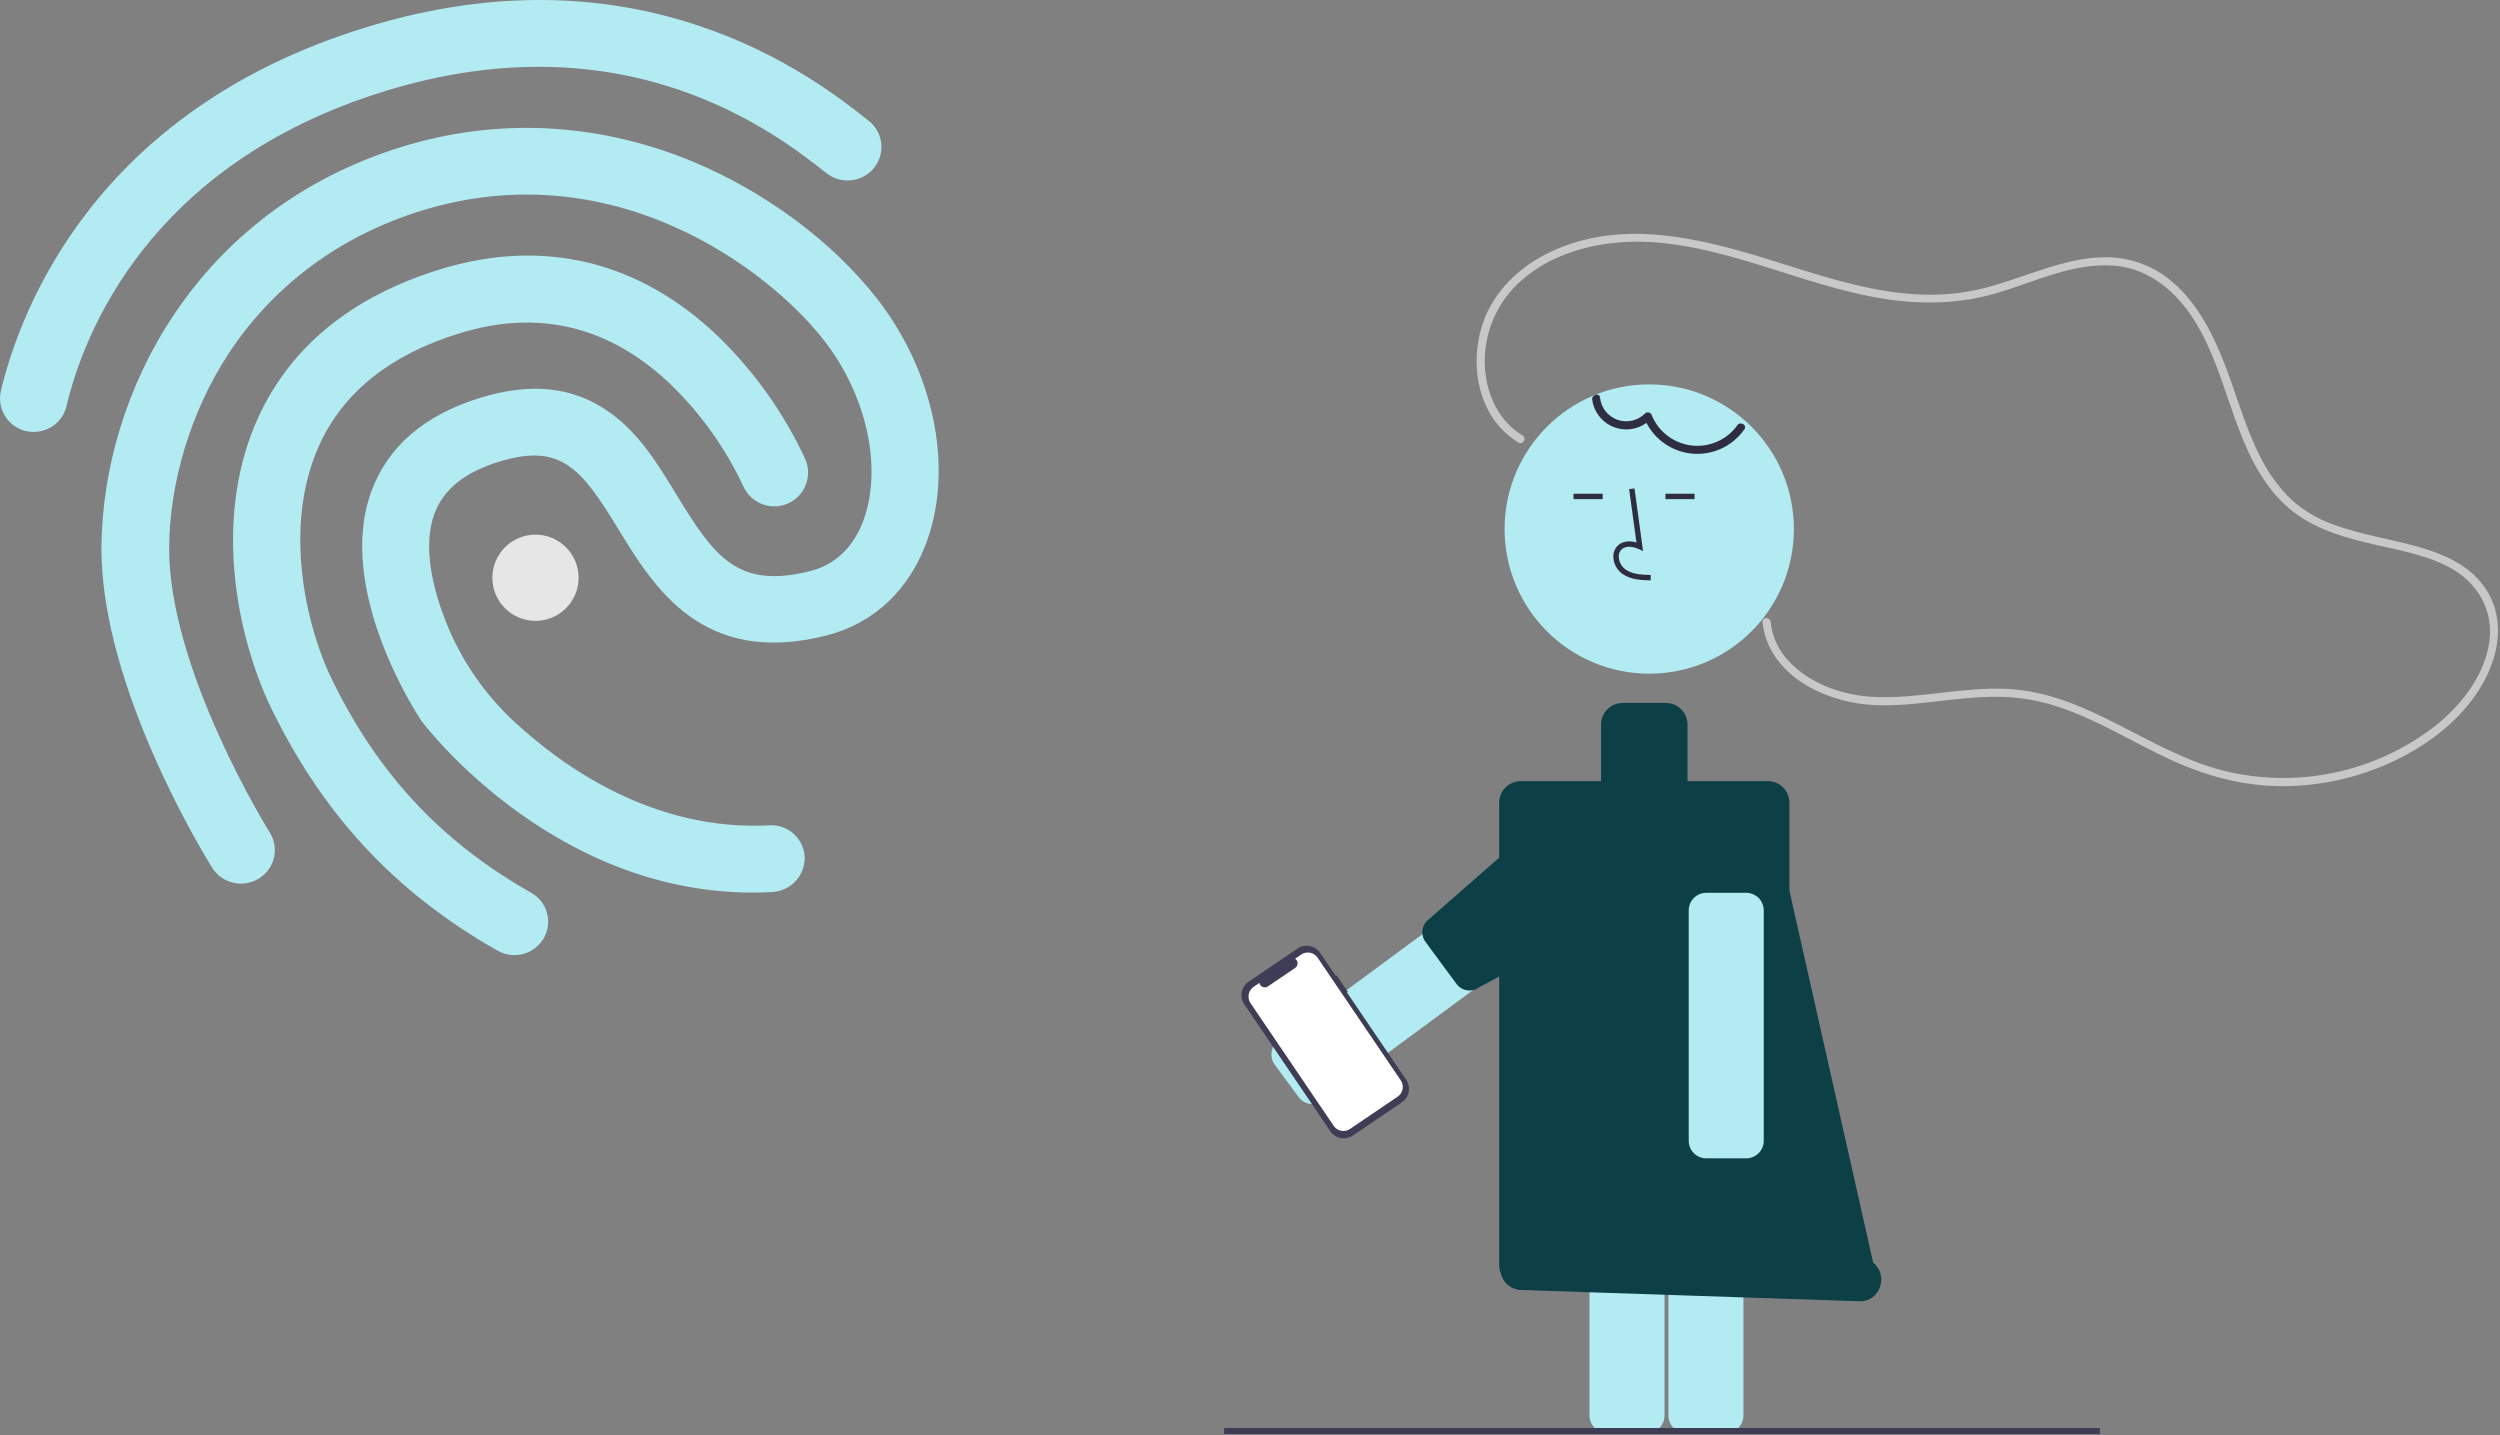 <svg width="925" height="531" viewBox="0 0 925 531" fill="none" xmlns="http://www.w3.org/2000/svg">
<rect x="0" y="0" width="925" height="531" fill="#808080" stroke="none"/>
<g clip-path="url(#clip0_1_2)">
<path d="M16.126 159.262C14.044 159.914 11.827 160.006 9.698 159.528C7.569 159.051 5.603 158.021 3.999 156.541C2.395 155.062 1.209 153.187 0.561 151.103C-0.088 149.02 -0.175 146.803 0.306 144.674C7.53 114.622 34.998 41.128 135.064 10.216C178.409 -3.173 219.978 -3.402 258.564 9.532C290.308 20.128 311.381 36.71 321.461 44.725C324.022 46.751 325.673 49.712 326.052 52.956C326.43 56.199 325.504 59.46 323.478 62.022C323.453 62.053 323.427 62.085 323.402 62.116C321.321 64.685 318.314 66.334 315.03 66.707C311.745 67.08 308.445 66.147 305.841 64.11C287.578 49.72 232.157 6.005 142.334 33.752C54.628 60.845 30.803 124.218 24.624 150.145C24.155 152.287 23.118 154.263 21.623 155.867C20.128 157.471 18.23 158.644 16.126 159.262L16.126 159.262Z" fill="#B2EBF2"/>
<path d="M288.866 329.481C287.872 329.802 286.841 329.996 285.799 330.058C207.624 334.268 157.885 269.322 155.843 266.615L155.465 265.99C154.218 264.056 124.123 218.267 137.372 181.902C143.458 165.277 156.916 153.608 177.488 147.253C196.621 141.342 212.277 143.09 225.604 152.606C236.53 160.359 243.533 171.921 250.321 183.086C264.437 206.268 273.088 218.063 299.92 211.258C311.702 208.268 317.203 199.057 319.716 191.881C326.482 172.357 320.485 145.739 304.62 125.601C284.122 99.475 226.76 56.081 155.986 77.943C125.762 87.28 101.028 105.678 84.464 131.011C70.742 152.036 62.764 178.148 62.59 202.499C62.314 247.84 99.474 307.49 99.826 308.031C100.682 309.399 101.259 310.923 101.526 312.514C101.793 314.106 101.744 315.735 101.381 317.308C101.018 318.88 100.349 320.366 99.412 321.68C98.475 322.995 97.289 324.111 95.92 324.967C95.882 324.991 95.844 325.014 95.806 325.038C93.002 326.786 89.623 327.362 86.398 326.64C83.174 325.919 80.362 323.958 78.571 321.181C76.894 318.453 37.215 254.851 37.535 202.449C37.98 145.649 72.496 77.86 148.689 54.324C183.907 43.444 220.918 45.273 255.747 59.553C282.742 70.689 307.726 89.123 324.244 110.172C345.341 137.04 352.774 172.21 343.17 199.659C336.767 217.959 323.511 230.586 305.894 235.1C259.981 246.78 241.994 217.374 228.876 195.923C215.406 173.933 207.955 163.622 184.674 170.814C171.891 174.763 164.015 181.09 160.703 190.182C156.196 202.61 160.467 218.539 164.844 229.707C164.89 229.824 164.935 229.94 164.981 230.056C170.592 244.25 179.35 256.987 190.594 267.309C208.606 283.942 242.045 307.656 284.664 305.369C287.922 305.167 291.127 306.267 293.574 308.428C296.021 310.588 297.509 313.633 297.712 316.891C297.714 316.93 297.717 316.97 297.719 317.009C297.819 319.772 297.006 322.49 295.406 324.745C293.806 326.999 291.507 328.664 288.866 329.481L288.866 329.481Z" fill="#B2EBF2"/>
<path d="M194.068 352.83C192.439 353.334 190.724 353.503 189.027 353.326C187.331 353.148 185.688 352.629 184.198 351.799C145.64 329.953 118.573 300.57 99.082 259.388L99.003 259.134C86.719 231.676 79.324 189.725 95.636 154.268C107.678 128.106 130.282 109.717 162.707 99.701C201.057 87.854 236.766 96.576 266.073 124.803C279.402 137.831 290.24 153.182 298.057 170.102C299.303 173.146 299.301 176.558 298.05 179.601C296.8 182.643 294.402 185.071 291.376 186.359C288.349 187.648 284.937 187.693 281.878 186.485C278.818 185.277 276.357 182.914 275.026 179.905C268.408 165.784 259.27 152.988 248.06 142.145C225.47 120.653 199.21 114.298 169.918 123.347C144.605 131.166 127.175 144.989 118.252 164.438C105.385 192.432 112.01 227.388 121.623 248.901C138.809 285.324 162.648 311.159 196.584 330.352C197.986 331.143 199.218 332.202 200.211 333.469C201.203 334.736 201.936 336.186 202.369 337.736C202.801 339.286 202.924 340.906 202.73 342.504C202.536 344.102 202.029 345.645 201.238 347.047C201.207 347.103 201.175 347.158 201.143 347.213C199.562 349.897 197.041 351.899 194.068 352.83V352.83Z" fill="#B2EBF2"/>
<path d="M198.128 229.717C206.937 229.717 214.078 222.577 214.078 213.768C214.078 204.96 206.937 197.819 198.128 197.819C189.32 197.819 182.179 204.96 182.179 213.768C182.179 222.577 189.32 229.717 198.128 229.717Z" fill="#E6E6E6"/>
<path d="M485.703 408.52C485.374 408.52 485.045 408.495 484.719 408.446C483.874 408.321 483.063 408.029 482.331 407.588C481.6 407.147 480.963 406.565 480.458 405.877L471.698 393.998C471.191 393.311 470.824 392.531 470.619 391.702C470.414 390.874 470.374 390.013 470.501 389.169C470.629 388.325 470.921 387.514 471.362 386.783C471.803 386.052 472.384 385.415 473.071 384.909L547.97 329.669C548.657 329.162 549.437 328.795 550.266 328.59C551.094 328.385 551.955 328.345 552.799 328.472C553.643 328.6 554.454 328.892 555.185 329.333C555.916 329.774 556.553 330.355 557.06 331.042L565.82 342.92C566.843 344.307 567.273 346.044 567.016 347.749C566.759 349.453 565.835 350.986 564.448 352.009L489.548 407.25C488.436 408.075 487.088 408.52 485.703 408.52V408.52Z" fill="#B2EBF2"/>
<path d="M538.897 364.044L527.433 348.501C526.489 347.22 526.091 345.617 526.329 344.043C526.567 342.47 527.42 341.055 528.701 340.111L572.562 301.681C573.842 300.736 575.446 300.339 577.019 300.577C578.593 300.815 580.007 301.668 580.952 302.948L601.915 327.991C602.86 329.272 603.257 330.876 603.019 332.449C602.781 334.022 601.928 335.437 600.648 336.382L547.287 365.311C546.006 366.256 544.403 366.653 542.829 366.415C541.256 366.178 539.841 365.325 538.897 364.044Z" fill="#0C3F46"/>
<path d="M609.373 530.252H594.615C592.891 530.25 591.239 529.564 590.021 528.346C588.802 527.127 588.117 525.475 588.115 523.752V400.737C588.117 399.014 588.802 397.362 590.021 396.143C591.239 394.924 592.891 394.239 594.615 394.237H609.373C611.097 394.239 612.749 394.924 613.967 396.143C615.186 397.362 615.871 399.014 615.873 400.737V523.752C615.871 525.475 615.186 527.127 613.967 528.346C612.749 529.564 611.097 530.25 609.373 530.252V530.252Z" fill="#B2EBF2"/>
<path d="M638.566 530.252H623.806C622.083 530.25 620.431 529.564 619.212 528.346C617.993 527.127 617.308 525.475 617.306 523.752V400.737C617.308 399.014 617.993 397.362 619.212 396.143C620.431 394.924 622.083 394.239 623.806 394.237H638.566C640.289 394.239 641.941 394.924 643.16 396.143C644.378 397.362 645.064 399.014 645.066 400.737V523.752C645.064 525.475 644.378 527.127 643.16 528.346C641.941 529.564 640.289 530.25 638.566 530.252V530.252Z" fill="#B2EBF2"/>
<path d="M776.955 528.351H452.923V530.591H776.955V528.351Z" fill="#3F3D56"/>
<path d="M610.216 249.262C639.774 249.262 663.736 225.3 663.736 195.742C663.736 166.185 639.774 142.223 610.216 142.223C580.659 142.223 556.697 166.185 556.697 195.742C556.697 225.3 580.659 249.262 610.216 249.262Z" fill="#B2EBF2"/>
<path d="M693.072 467.175L662.078 329.529V297.008C662.078 294.886 661.235 292.851 659.735 291.351C658.235 289.851 656.2 289.008 654.078 289.008H624.388V268.095C624.388 267.044 624.181 266.004 623.779 265.033C623.377 264.063 622.788 263.181 622.045 262.438C621.302 261.695 620.42 261.106 619.449 260.704C618.479 260.302 617.438 260.095 616.388 260.095H600.388C599.337 260.095 598.297 260.302 597.326 260.704C596.356 261.106 595.474 261.695 594.731 262.438C593.988 263.181 593.399 264.063 592.997 265.033C592.595 266.004 592.388 267.044 592.388 268.095V289.008H562.697C560.576 289.008 558.541 289.851 557.041 291.351C555.54 292.851 554.697 294.886 554.697 297.008V468.095C554.698 469.121 554.896 470.137 555.282 471.088C555.643 472.796 556.566 474.335 557.902 475.46C559.239 476.584 560.913 477.23 562.659 477.294L688.083 481.476C695.579 481.672 698.98 471.923 693.072 467.175Z" fill="#0C3F46"/>
<path d="M610.731 214.756C607.425 214.664 603.311 214.548 600.142 212.233C599.198 211.516 598.423 210.601 597.87 209.552C597.317 208.503 597 207.347 596.942 206.163C596.884 205.321 597.022 204.477 597.345 203.697C597.668 202.917 598.166 202.223 598.802 201.668C600.459 200.269 602.878 199.942 605.48 200.707L602.781 180.98L604.763 180.709L607.935 203.899L606.281 203.14C604.362 202.259 601.729 201.812 600.093 203.195C599.691 203.557 599.378 204.006 599.178 204.508C598.978 205.011 598.897 205.553 598.941 206.091C598.989 206.973 599.227 207.833 599.638 208.614C600.049 209.395 600.623 210.079 601.322 210.618C603.788 212.42 607.068 212.653 610.787 212.756L610.731 214.756Z" fill="#2F2E41"/>
<path d="M592.982 182.682H582.21V184.682H592.982V182.682Z" fill="#2F2E41"/>
<path d="M626.982 182.682H616.21V184.682H626.982V182.682Z" fill="#2F2E41"/>
<path d="M563.349 161.149C553.843 155.388 549.365 144.459 549.357 133.649C549.352 127.888 550.603 122.194 553.023 116.966C555.443 111.737 558.974 107.099 563.369 103.374C573.161 94.906 586.201 90.761 598.94 89.708C614.353 88.434 629.666 91.784 644.385 96.06C660.147 100.639 675.591 106.4 691.724 109.605C707.381 112.715 723.079 113.022 738.493 108.524C752.72 104.373 767.161 97.037 782.356 98.308C795.481 99.406 805.448 108.14 812.153 118.931C825.465 140.354 826.517 169.109 845.66 186.949C853.937 194.663 864.72 198.157 875.496 200.769C885.83 203.273 896.854 204.878 906.337 209.946C916.506 215.38 922.662 225.595 921.071 237.3C919.264 250.594 909.804 262.035 899.39 269.845C888.426 277.962 875.789 283.532 862.401 286.149C849.012 288.765 835.209 288.363 821.995 284.971C794.363 277.64 771.908 256.225 742.468 254.882C726.044 254.134 709.874 258.608 693.453 257.866C682.072 257.352 669.822 253.145 661.896 244.681C658.091 240.721 655.713 235.606 655.139 230.144C654.96 228.238 651.958 228.22 652.139 230.144C653.264 242.101 662.066 250.933 672.569 255.788C678.098 258.325 684.001 259.95 690.049 260.6C698.085 261.488 706.278 260.648 714.277 259.771C722.732 258.844 731.201 257.702 739.725 257.805C747.505 257.928 755.216 259.299 762.562 261.866C776.668 266.704 789.375 274.731 802.85 280.982C815.893 287.033 829.55 290.784 843.996 290.877C857.92 290.947 871.693 287.993 884.364 282.22C896.841 276.536 908.567 268.051 916.336 256.612C923.62 245.888 927.444 231.819 920.889 219.813C915.751 210.403 905.953 205.641 896.073 202.71C885.121 199.46 873.674 197.975 862.953 193.928C857.35 191.915 852.196 188.823 847.781 184.828C843.046 180.232 839.144 174.848 836.25 168.917C830.113 156.944 826.976 143.794 821.807 131.427C817.019 119.971 810.467 108.424 799.914 101.364C794.242 97.612 787.651 95.485 780.856 95.213C773.339 94.873 765.868 96.599 758.723 98.773C751.162 101.075 743.783 103.949 736.165 106.067C728.141 108.302 719.822 109.295 711.497 109.013C694.375 108.456 677.835 103.369 661.625 98.241C633.23 89.258 601.649 79.641 573.101 93.488C561.977 98.884 552.555 107.936 548.582 119.823C545.067 130.342 545.553 142.61 550.972 152.41C553.541 157.071 557.286 160.977 561.835 163.74C563.49 164.743 565 162.15 563.349 161.149L563.349 161.149Z" fill="#C8C8C8"/>
<path d="M646.088 428.594H631.328C629.605 428.592 627.953 427.907 626.734 426.688C625.516 425.47 624.83 423.818 624.828 422.094V336.84C624.83 335.116 625.516 333.464 626.734 332.246C627.953 331.027 629.605 330.342 631.328 330.34H646.088C647.812 330.342 649.464 331.027 650.682 332.246C651.901 333.464 652.586 335.116 652.588 336.84V422.094C652.586 423.818 651.901 425.47 650.682 426.688C649.464 427.907 647.812 428.592 646.088 428.594V428.594Z" fill="#B2EBF2"/>
<path d="M589.116 147.907C589.445 150.258 590.424 152.469 591.943 154.293C593.461 156.116 595.459 157.479 597.711 158.228C599.963 158.977 602.38 159.081 604.688 158.53C606.996 157.979 609.104 156.794 610.775 155.108L608.268 154.446C609.666 158.024 612.011 161.155 615.05 163.504C618.09 165.853 621.71 167.333 625.525 167.784C629.34 168.236 633.206 167.642 636.71 166.067C640.214 164.493 643.224 161.996 645.419 158.843C646.549 157.274 643.948 155.774 642.829 157.329C640.937 159.978 638.369 162.071 635.394 163.391C632.418 164.711 629.143 165.208 625.909 164.833C622.675 164.457 619.602 163.221 617.008 161.254C614.414 159.287 612.395 156.661 611.161 153.649C611.085 153.4 610.948 153.174 610.761 152.994C610.574 152.813 610.343 152.684 610.092 152.617C609.841 152.551 609.576 152.55 609.325 152.615C609.073 152.679 608.842 152.808 608.654 152.987C607.352 154.302 605.704 155.22 603.9 155.634C602.097 156.048 600.213 155.941 598.468 155.325C596.724 154.709 595.19 153.609 594.046 152.155C592.903 150.7 592.196 148.951 592.009 147.11C591.741 145.206 588.85 146.016 589.116 147.907V147.907Z" fill="#2F2E41"/>
<path d="M494.552 360.893L494.239 361.105L488.432 352.538C487.99 351.887 487.425 351.329 486.768 350.896C486.111 350.464 485.375 350.165 484.603 350.017C483.83 349.868 483.036 349.874 482.266 350.032C481.495 350.191 480.763 350.5 480.112 350.941V350.941L461.962 363.246C461.311 363.687 460.754 364.252 460.321 364.909C459.888 365.566 459.589 366.302 459.441 367.074C459.293 367.847 459.298 368.641 459.457 369.412C459.615 370.182 459.924 370.914 460.366 371.565L492.227 418.563C492.668 419.214 493.234 419.772 493.891 420.204C494.548 420.637 495.283 420.936 496.056 421.084C496.828 421.233 497.623 421.227 498.393 421.069C499.163 420.91 499.895 420.601 500.546 420.16V420.16L518.696 407.855C519.347 407.414 519.905 406.849 520.338 406.192C520.77 405.535 521.069 404.799 521.218 404.026C521.366 403.254 521.361 402.46 521.202 401.689C521.043 400.919 520.734 400.187 520.293 399.536V399.536L498.373 367.203L498.686 366.991L494.552 360.893Z" fill="#3F3D56"/>
<path d="M481.485 353.166L479.192 354.72C479.473 354.907 479.703 355.16 479.863 355.458C480.023 355.755 480.107 356.087 480.109 356.424C480.11 356.761 480.029 357.094 479.871 357.392C479.714 357.691 479.485 357.946 479.206 358.135L469.142 364.958C468.863 365.147 468.541 365.265 468.206 365.3C467.87 365.336 467.531 365.289 467.218 365.163C466.906 365.037 466.629 364.835 466.412 364.577C466.195 364.319 466.045 364.011 465.975 363.681L463.833 365.133C463.362 365.452 462.959 365.861 462.647 366.336C462.334 366.81 462.118 367.342 462.011 367.901C461.903 368.459 461.907 369.033 462.022 369.59C462.137 370.147 462.36 370.676 462.679 371.146V371.146L493.472 416.569C493.791 417.04 494.2 417.443 494.675 417.756C495.15 418.068 495.681 418.284 496.24 418.392C496.798 418.499 497.372 418.495 497.929 418.38C498.486 418.266 499.015 418.042 499.486 417.723L517.137 405.757C518.088 405.112 518.743 404.117 518.96 402.989C519.176 401.861 518.936 400.694 518.292 399.743V399.743L487.498 354.32C487.179 353.85 486.77 353.447 486.296 353.134C485.821 352.821 485.289 352.605 484.73 352.498C484.172 352.391 483.598 352.394 483.041 352.509C482.484 352.624 481.955 352.847 481.485 353.166V353.166L481.485 353.166Z" fill="white"/>
</g>
<defs>
<clipPath id="clip0_1_2">
<rect width="924.256" height="530.591" fill="white"/>
</clipPath>
</defs>
</svg>
